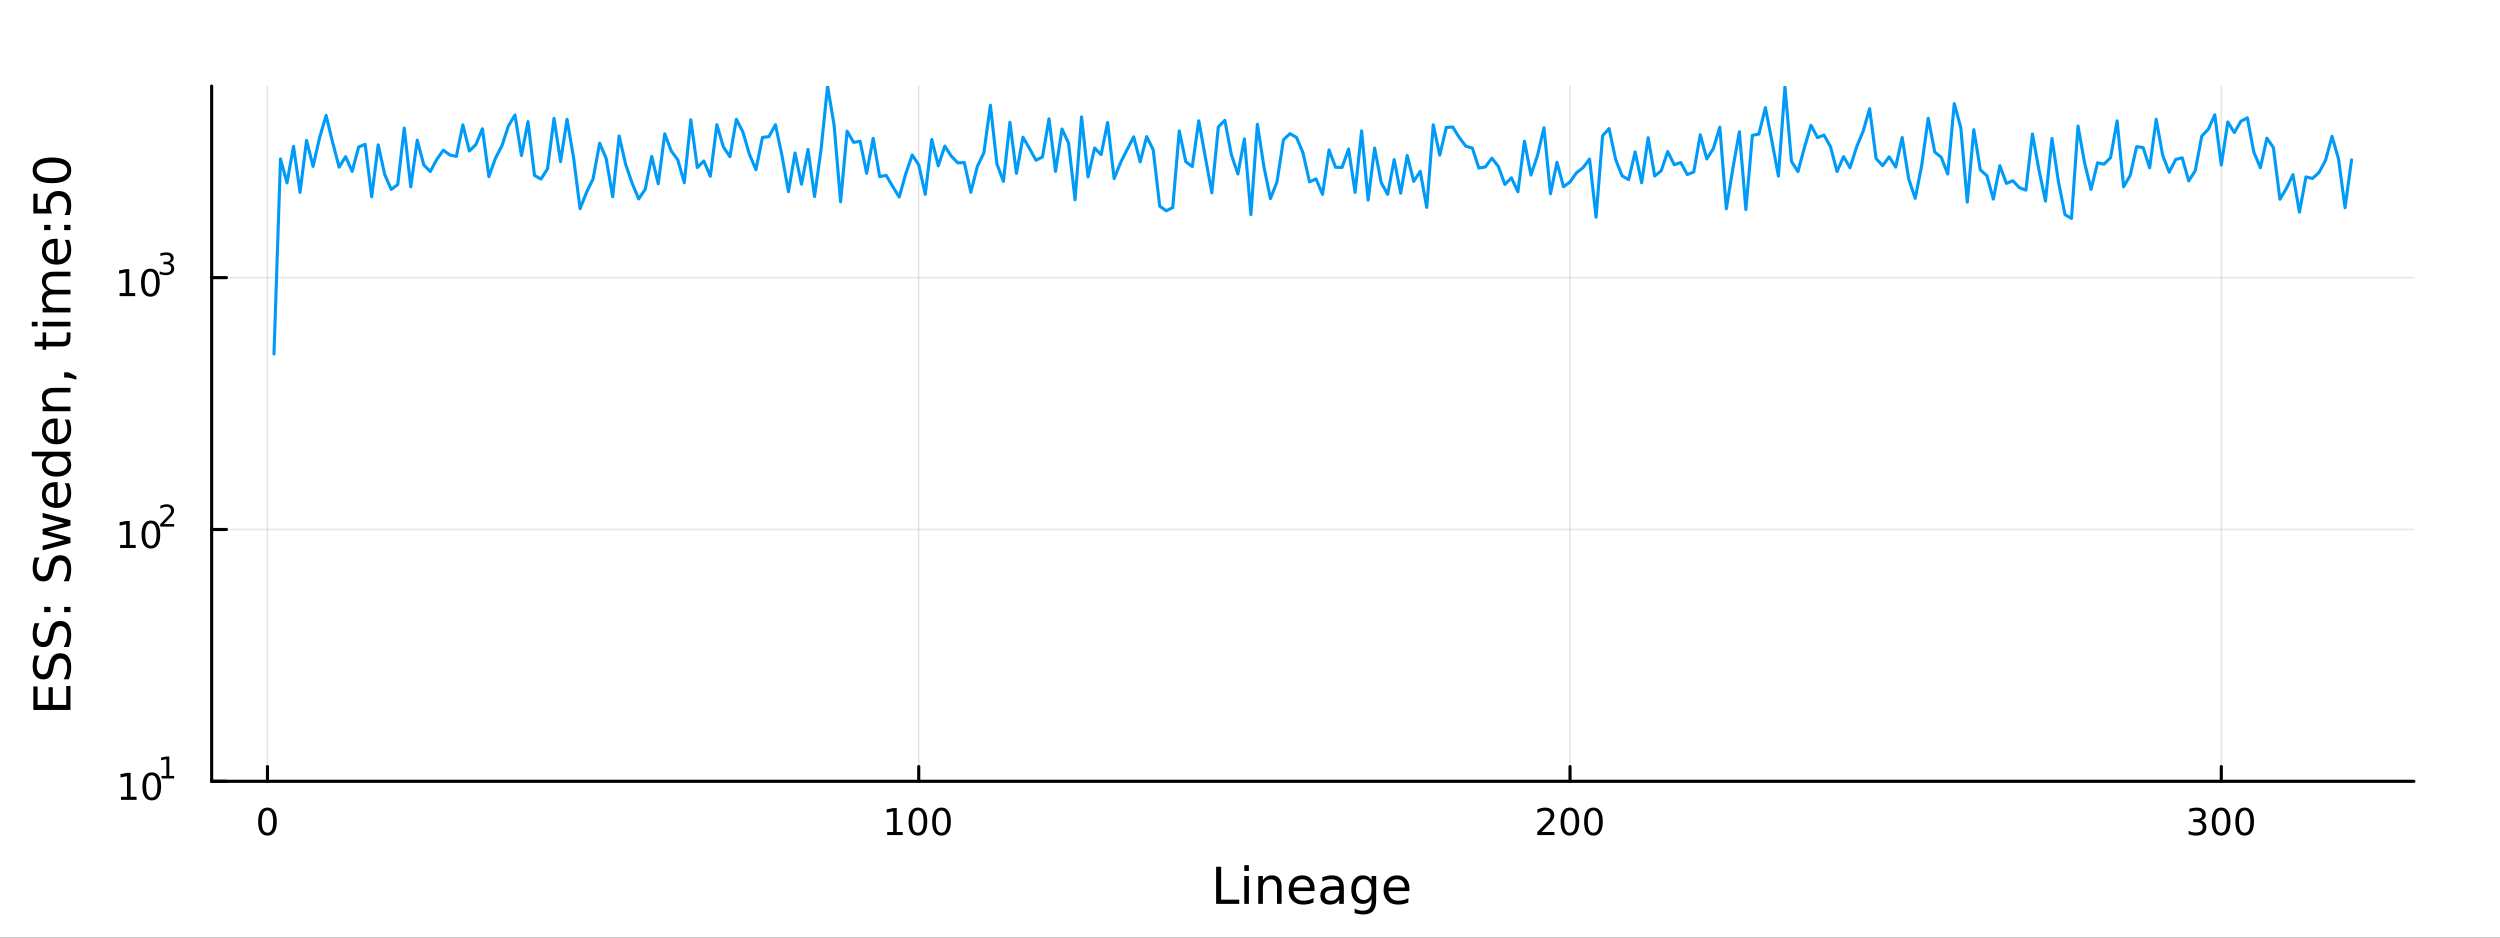 <?xml version="1.0" encoding="utf-8"?>
<svg xmlns="http://www.w3.org/2000/svg" xmlns:xlink="http://www.w3.org/1999/xlink" width="800" height="300" viewBox="0 0 3200 1200">
<rect x="0" y="0" width="3200" height="1200" fill="#333333" stroke="none"/>
<defs>
  <clipPath id="clip540">
    <rect x="0" y="0" width="3200" height="1200"/>
  </clipPath>
</defs>
<path clip-path="url(#clip540)" d="
M0 1200 L3200 1200 L3200 0 L0 0  Z
  " fill="#ffffff" fill-rule="evenodd" fill-opacity="1"/>
<defs>
  <clipPath id="clip541">
    <rect x="640" y="0" width="2241" height="1200"/>
  </clipPath>
</defs>
<path clip-path="url(#clip540)" d="
M270.918 1000.1 L3089.76 1000.1 L3089.76 110.236 L270.918 110.236  Z
  " fill="#ffffff" fill-rule="evenodd" fill-opacity="1"/>
<defs>
  <clipPath id="clip542">
    <rect x="270" y="110" width="2820" height="891"/>
  </clipPath>
</defs>
<polyline clip-path="url(#clip542)" style="stroke:#000000; stroke-linecap:round; stroke-linejoin:round; stroke-width:2; stroke-opacity:0.1; fill:none" points="
  342.36,1000.1 342.36,110.236 
  "/>
<polyline clip-path="url(#clip542)" style="stroke:#000000; stroke-linecap:round; stroke-linejoin:round; stroke-width:2; stroke-opacity:0.1; fill:none" points="
  1175.99,1000.1 1175.99,110.236 
  "/>
<polyline clip-path="url(#clip542)" style="stroke:#000000; stroke-linecap:round; stroke-linejoin:round; stroke-width:2; stroke-opacity:0.1; fill:none" points="
  2009.63,1000.1 2009.63,110.236 
  "/>
<polyline clip-path="url(#clip542)" style="stroke:#000000; stroke-linecap:round; stroke-linejoin:round; stroke-width:2; stroke-opacity:0.1; fill:none" points="
  2843.26,1000.1 2843.26,110.236 
  "/>
<polyline clip-path="url(#clip540)" style="stroke:#000000; stroke-linecap:round; stroke-linejoin:round; stroke-width:4; stroke-opacity:1; fill:none" points="
  270.918,1000.1 3089.76,1000.1 
  "/>
<polyline clip-path="url(#clip540)" style="stroke:#000000; stroke-linecap:round; stroke-linejoin:round; stroke-width:4; stroke-opacity:1; fill:none" points="
  342.36,1000.1 342.36,981.2 
  "/>
<polyline clip-path="url(#clip540)" style="stroke:#000000; stroke-linecap:round; stroke-linejoin:round; stroke-width:4; stroke-opacity:1; fill:none" points="
  1175.99,1000.1 1175.99,981.2 
  "/>
<polyline clip-path="url(#clip540)" style="stroke:#000000; stroke-linecap:round; stroke-linejoin:round; stroke-width:4; stroke-opacity:1; fill:none" points="
  2009.63,1000.1 2009.63,981.2 
  "/>
<polyline clip-path="url(#clip540)" style="stroke:#000000; stroke-linecap:round; stroke-linejoin:round; stroke-width:4; stroke-opacity:1; fill:none" points="
  2843.26,1000.1 2843.26,981.2 
  "/>
<path clip-path="url(#clip540)" d="M342.36 1037.42 Q338.749 1037.42 336.92 1040.98 Q335.115 1044.52 335.115 1051.65 Q335.115 1058.76 336.92 1062.32 Q338.749 1065.87 342.36 1065.87 Q345.994 1065.87 347.8 1062.32 Q349.628 1058.76 349.628 1051.65 Q349.628 1044.52 347.8 1040.98 Q345.994 1037.42 342.36 1037.42 M342.36 1033.71 Q348.17 1033.71 351.226 1038.32 Q354.304 1042.9 354.304 1051.65 Q354.304 1060.38 351.226 1064.99 Q348.17 1069.57 342.36 1069.57 Q336.55 1069.57 333.471 1064.99 Q330.416 1060.38 330.416 1051.65 Q330.416 1042.9 333.471 1038.32 Q336.55 1033.71 342.36 1033.71 Z" fill="#000000" fill-rule="evenodd" fill-opacity="1" /><path clip-path="url(#clip540)" d="M1135.6 1064.96 L1143.24 1064.96 L1143.24 1038.6 L1134.93 1040.26 L1134.93 1036 L1143.19 1034.34 L1147.87 1034.34 L1147.87 1064.96 L1155.51 1064.96 L1155.51 1068.9 L1135.6 1068.9 L1135.6 1064.96 Z" fill="#000000" fill-rule="evenodd" fill-opacity="1" /><path clip-path="url(#clip540)" d="M1174.95 1037.42 Q1171.34 1037.42 1169.51 1040.98 Q1167.71 1044.52 1167.71 1051.65 Q1167.71 1058.76 1169.51 1062.32 Q1171.34 1065.87 1174.95 1065.87 Q1178.59 1065.87 1180.39 1062.32 Q1182.22 1058.76 1182.22 1051.65 Q1182.22 1044.52 1180.39 1040.98 Q1178.59 1037.42 1174.95 1037.42 M1174.95 1033.71 Q1180.76 1033.71 1183.82 1038.32 Q1186.9 1042.9 1186.9 1051.65 Q1186.9 1060.38 1183.82 1064.99 Q1180.76 1069.57 1174.95 1069.57 Q1169.14 1069.57 1166.06 1064.99 Q1163.01 1060.38 1163.01 1051.65 Q1163.01 1042.9 1166.06 1038.32 Q1169.14 1033.71 1174.95 1033.71 Z" fill="#000000" fill-rule="evenodd" fill-opacity="1" /><path clip-path="url(#clip540)" d="M1205.11 1037.42 Q1201.5 1037.42 1199.67 1040.98 Q1197.87 1044.52 1197.87 1051.65 Q1197.87 1058.76 1199.67 1062.32 Q1201.5 1065.87 1205.11 1065.87 Q1208.75 1065.87 1210.55 1062.32 Q1212.38 1058.76 1212.38 1051.65 Q1212.38 1044.52 1210.55 1040.98 Q1208.75 1037.42 1205.11 1037.42 M1205.11 1033.71 Q1210.92 1033.71 1213.98 1038.32 Q1217.06 1042.9 1217.06 1051.65 Q1217.06 1060.38 1213.98 1064.99 Q1210.92 1069.57 1205.11 1069.57 Q1199.3 1069.57 1196.22 1064.99 Q1193.17 1060.38 1193.17 1051.65 Q1193.17 1042.9 1196.22 1038.32 Q1199.3 1033.71 1205.11 1033.71 Z" fill="#000000" fill-rule="evenodd" fill-opacity="1" /><path clip-path="url(#clip540)" d="M1973.32 1064.96 L1989.64 1064.96 L1989.64 1068.9 L1967.69 1068.9 L1967.69 1064.96 Q1970.36 1062.21 1974.94 1057.58 Q1979.54 1052.93 1980.73 1051.58 Q1982.97 1049.06 1983.85 1047.32 Q1984.75 1045.56 1984.75 1043.87 Q1984.75 1041.12 1982.81 1039.38 Q1980.89 1037.65 1977.79 1037.65 Q1975.59 1037.65 1973.13 1038.41 Q1970.7 1039.18 1967.92 1040.73 L1967.92 1036 Q1970.75 1034.87 1973.2 1034.29 Q1975.66 1033.71 1977.69 1033.71 Q1983.06 1033.71 1986.26 1036.4 Q1989.45 1039.08 1989.45 1043.57 Q1989.45 1045.7 1988.64 1047.62 Q1987.85 1049.52 1985.75 1052.12 Q1985.17 1052.79 1982.07 1056 Q1978.97 1059.2 1973.32 1064.96 Z" fill="#000000" fill-rule="evenodd" fill-opacity="1" /><path clip-path="url(#clip540)" d="M2009.45 1037.42 Q2005.84 1037.42 2004.01 1040.98 Q2002.21 1044.52 2002.21 1051.65 Q2002.21 1058.76 2004.01 1062.32 Q2005.84 1065.87 2009.45 1065.87 Q2013.09 1065.87 2014.89 1062.32 Q2016.72 1058.76 2016.72 1051.65 Q2016.72 1044.52 2014.89 1040.98 Q2013.09 1037.42 2009.45 1037.42 M2009.45 1033.71 Q2015.26 1033.71 2018.32 1038.32 Q2021.4 1042.9 2021.4 1051.65 Q2021.4 1060.38 2018.32 1064.99 Q2015.26 1069.57 2009.45 1069.57 Q2003.64 1069.57 2000.56 1064.99 Q1997.51 1060.38 1997.51 1051.65 Q1997.51 1042.9 2000.56 1038.32 Q2003.64 1033.71 2009.45 1033.71 Z" fill="#000000" fill-rule="evenodd" fill-opacity="1" /><path clip-path="url(#clip540)" d="M2039.61 1037.42 Q2036 1037.42 2034.17 1040.98 Q2032.37 1044.52 2032.37 1051.65 Q2032.37 1058.76 2034.17 1062.32 Q2036 1065.87 2039.61 1065.87 Q2043.25 1065.87 2045.05 1062.32 Q2046.88 1058.76 2046.88 1051.65 Q2046.88 1044.52 2045.05 1040.98 Q2043.25 1037.42 2039.61 1037.42 M2039.61 1033.71 Q2045.42 1033.71 2048.48 1038.32 Q2051.56 1042.9 2051.56 1051.65 Q2051.56 1060.38 2048.48 1064.99 Q2045.42 1069.57 2039.61 1069.57 Q2033.8 1069.57 2030.73 1064.99 Q2027.67 1060.38 2027.67 1051.65 Q2027.67 1042.9 2030.73 1038.32 Q2033.8 1033.71 2039.61 1033.71 Z" fill="#000000" fill-rule="evenodd" fill-opacity="1" /><path clip-path="url(#clip540)" d="M2817.02 1050.26 Q2820.38 1050.98 2822.25 1053.25 Q2824.15 1055.52 2824.15 1058.85 Q2824.15 1063.97 2820.63 1066.77 Q2817.11 1069.57 2810.63 1069.57 Q2808.46 1069.57 2806.14 1069.13 Q2803.85 1068.71 2801.4 1067.86 L2801.4 1063.34 Q2803.34 1064.48 2805.65 1065.06 Q2807.97 1065.63 2810.49 1065.63 Q2814.89 1065.63 2817.18 1063.9 Q2819.5 1062.16 2819.5 1058.85 Q2819.5 1055.8 2817.34 1054.08 Q2815.21 1052.35 2811.4 1052.35 L2807.37 1052.35 L2807.37 1048.5 L2811.58 1048.5 Q2815.03 1048.5 2816.86 1047.14 Q2818.69 1045.75 2818.69 1043.16 Q2818.69 1040.5 2816.79 1039.08 Q2814.91 1037.65 2811.4 1037.65 Q2809.47 1037.65 2807.27 1038.06 Q2805.08 1038.48 2802.44 1039.36 L2802.44 1035.19 Q2805.1 1034.45 2807.41 1034.08 Q2809.75 1033.71 2811.81 1033.71 Q2817.14 1033.71 2820.24 1036.14 Q2823.34 1038.55 2823.34 1042.67 Q2823.34 1045.54 2821.7 1047.53 Q2820.05 1049.5 2817.02 1050.26 Z" fill="#000000" fill-rule="evenodd" fill-opacity="1" /><path clip-path="url(#clip540)" d="M2843.02 1037.42 Q2839.4 1037.42 2837.58 1040.98 Q2835.77 1044.52 2835.77 1051.65 Q2835.77 1058.76 2837.58 1062.32 Q2839.4 1065.87 2843.02 1065.87 Q2846.65 1065.87 2848.46 1062.32 Q2850.28 1058.76 2850.28 1051.65 Q2850.28 1044.52 2848.46 1040.98 Q2846.65 1037.42 2843.02 1037.42 M2843.02 1033.71 Q2848.83 1033.71 2851.88 1038.32 Q2854.96 1042.9 2854.96 1051.65 Q2854.96 1060.38 2851.88 1064.99 Q2848.83 1069.57 2843.02 1069.57 Q2837.21 1069.57 2834.13 1064.99 Q2831.07 1060.38 2831.07 1051.65 Q2831.07 1042.9 2834.13 1038.32 Q2837.21 1033.71 2843.02 1033.71 Z" fill="#000000" fill-rule="evenodd" fill-opacity="1" /><path clip-path="url(#clip540)" d="M2873.18 1037.42 Q2869.57 1037.42 2867.74 1040.98 Q2865.93 1044.52 2865.93 1051.65 Q2865.93 1058.76 2867.74 1062.32 Q2869.57 1065.87 2873.18 1065.87 Q2876.81 1065.87 2878.62 1062.32 Q2880.45 1058.76 2880.45 1051.65 Q2880.45 1044.52 2878.62 1040.98 Q2876.81 1037.42 2873.18 1037.42 M2873.18 1033.71 Q2878.99 1033.71 2882.04 1038.32 Q2885.12 1042.9 2885.12 1051.65 Q2885.12 1060.38 2882.04 1064.99 Q2878.99 1069.57 2873.18 1069.57 Q2867.37 1069.57 2864.29 1064.99 Q2861.23 1060.38 2861.23 1051.65 Q2861.23 1042.9 2864.29 1038.32 Q2867.37 1033.71 2873.18 1033.71 Z" fill="#000000" fill-rule="evenodd" fill-opacity="1" /><path clip-path="url(#clip540)" d="M1556.64 1109.44 L1563.07 1109.44 L1563.07 1151.55 L1586.21 1151.55 L1586.21 1156.96 L1556.64 1156.96 L1556.64 1109.44 Z" fill="#000000" fill-rule="evenodd" fill-opacity="1" /><path clip-path="url(#clip540)" d="M1592.7 1121.31 L1598.56 1121.31 L1598.56 1156.96 L1592.7 1156.96 L1592.7 1121.31 M1592.7 1107.44 L1598.56 1107.44 L1598.56 1114.85 L1592.7 1114.85 L1592.7 1107.44 Z" fill="#000000" fill-rule="evenodd" fill-opacity="1" /><path clip-path="url(#clip540)" d="M1640.44 1135.45 L1640.44 1156.96 L1634.59 1156.96 L1634.59 1135.64 Q1634.59 1130.58 1632.61 1128.06 Q1630.64 1125.55 1626.69 1125.55 Q1621.95 1125.55 1619.21 1128.57 Q1616.48 1131.59 1616.48 1136.81 L1616.48 1156.96 L1610.59 1156.96 L1610.59 1121.31 L1616.48 1121.31 L1616.48 1126.85 Q1618.58 1123.64 1621.41 1122.05 Q1624.27 1120.45 1628 1120.45 Q1634.14 1120.45 1637.29 1124.27 Q1640.44 1128.06 1640.44 1135.45 Z" fill="#000000" fill-rule="evenodd" fill-opacity="1" /><path clip-path="url(#clip540)" d="M1682.62 1137.67 L1682.62 1140.54 L1655.69 1140.54 Q1656.07 1146.59 1659.32 1149.77 Q1662.6 1152.92 1668.42 1152.92 Q1671.79 1152.92 1674.95 1152.09 Q1678.13 1151.26 1681.25 1149.61 L1681.25 1155.15 Q1678.1 1156.48 1674.79 1157.18 Q1671.48 1157.88 1668.07 1157.88 Q1659.54 1157.88 1654.54 1152.92 Q1649.58 1147.95 1649.58 1139.49 Q1649.58 1130.74 1654.29 1125.61 Q1659.03 1120.45 1667.05 1120.45 Q1674.25 1120.45 1678.42 1125.1 Q1682.62 1129.72 1682.62 1137.67 M1676.76 1135.95 Q1676.7 1131.15 1674.05 1128.28 Q1671.44 1125.42 1667.12 1125.42 Q1662.21 1125.42 1659.25 1128.19 Q1656.33 1130.96 1655.88 1135.99 L1676.76 1135.95 Z" fill="#000000" fill-rule="evenodd" fill-opacity="1" /><path clip-path="url(#clip540)" d="M1708.43 1139.04 Q1701.33 1139.04 1698.59 1140.67 Q1695.86 1142.29 1695.86 1146.2 Q1695.86 1149.32 1697.89 1151.17 Q1699.96 1152.98 1703.5 1152.98 Q1708.37 1152.98 1711.29 1149.55 Q1714.25 1146.08 1714.25 1140.35 L1714.25 1139.04 L1708.43 1139.04 M1720.11 1136.62 L1720.11 1156.96 L1714.25 1156.96 L1714.25 1151.55 Q1712.25 1154.8 1709.26 1156.36 Q1706.27 1157.88 1701.94 1157.88 Q1696.46 1157.88 1693.22 1154.83 Q1690 1151.74 1690 1146.59 Q1690 1140.57 1694.01 1137.51 Q1698.05 1134.46 1706.04 1134.46 L1714.25 1134.46 L1714.25 1133.89 Q1714.25 1129.84 1711.58 1127.65 Q1708.94 1125.42 1704.13 1125.42 Q1701.08 1125.42 1698.18 1126.15 Q1695.28 1126.88 1692.61 1128.35 L1692.61 1122.94 Q1695.83 1121.7 1698.85 1121.09 Q1701.87 1120.45 1704.74 1120.45 Q1712.47 1120.45 1716.29 1124.46 Q1720.11 1128.48 1720.11 1136.62 Z" fill="#000000" fill-rule="evenodd" fill-opacity="1" /><path clip-path="url(#clip540)" d="M1755.63 1138.72 Q1755.63 1132.36 1752.99 1128.86 Q1750.38 1125.36 1745.64 1125.36 Q1740.93 1125.36 1738.28 1128.86 Q1735.67 1132.36 1735.67 1138.72 Q1735.67 1145.06 1738.28 1148.56 Q1740.93 1152.06 1745.64 1152.06 Q1750.38 1152.06 1752.99 1148.56 Q1755.63 1145.06 1755.63 1138.72 M1761.49 1152.54 Q1761.49 1161.64 1757.45 1166.06 Q1753.4 1170.52 1745.06 1170.52 Q1741.98 1170.52 1739.24 1170.04 Q1736.5 1169.6 1733.92 1168.64 L1733.92 1162.95 Q1736.5 1164.35 1739.02 1165.01 Q1741.53 1165.68 1744.14 1165.68 Q1749.9 1165.68 1752.77 1162.66 Q1755.63 1159.67 1755.63 1153.59 L1755.63 1150.69 Q1753.82 1153.84 1750.98 1155.4 Q1748.15 1156.96 1744.2 1156.96 Q1737.65 1156.96 1733.64 1151.96 Q1729.63 1146.97 1729.63 1138.72 Q1729.63 1130.45 1733.64 1125.45 Q1737.65 1120.45 1744.2 1120.45 Q1748.15 1120.45 1750.98 1122.01 Q1753.82 1123.57 1755.63 1126.72 L1755.63 1121.31 L1761.49 1121.31 L1761.49 1152.54 Z" fill="#000000" fill-rule="evenodd" fill-opacity="1" /><path clip-path="url(#clip540)" d="M1804.04 1137.67 L1804.04 1140.54 L1777.12 1140.54 Q1777.5 1146.59 1780.74 1149.77 Q1784.02 1152.92 1789.85 1152.92 Q1793.22 1152.92 1796.37 1152.09 Q1799.55 1151.26 1802.67 1149.61 L1802.67 1155.15 Q1799.52 1156.48 1796.21 1157.18 Q1792.9 1157.88 1789.5 1157.88 Q1780.97 1157.88 1775.97 1152.92 Q1771 1147.95 1771 1139.49 Q1771 1130.74 1775.71 1125.61 Q1780.46 1120.45 1788.48 1120.45 Q1795.67 1120.45 1799.84 1125.1 Q1804.04 1129.72 1804.04 1137.67 M1798.19 1135.95 Q1798.12 1131.15 1795.48 1128.28 Q1792.87 1125.42 1788.54 1125.42 Q1783.64 1125.42 1780.68 1128.19 Q1777.75 1130.96 1777.31 1135.99 L1798.19 1135.95 Z" fill="#000000" fill-rule="evenodd" fill-opacity="1" /><polyline clip-path="url(#clip542)" style="stroke:#000000; stroke-linecap:round; stroke-linejoin:round; stroke-width:2; stroke-opacity:0.1; fill:none" points="
  270.918,1000.1 3089.76,1000.1 
  "/>
<polyline clip-path="url(#clip542)" style="stroke:#000000; stroke-linecap:round; stroke-linejoin:round; stroke-width:2; stroke-opacity:0.1; fill:none" points="
  270.918,677.727 3089.76,677.727 
  "/>
<polyline clip-path="url(#clip542)" style="stroke:#000000; stroke-linecap:round; stroke-linejoin:round; stroke-width:2; stroke-opacity:0.1; fill:none" points="
  270.918,355.355 3089.76,355.355 
  "/>
<polyline clip-path="url(#clip540)" style="stroke:#000000; stroke-linecap:round; stroke-linejoin:round; stroke-width:4; stroke-opacity:1; fill:none" points="
  270.918,1000.1 270.918,110.236 
  "/>
<polyline clip-path="url(#clip540)" style="stroke:#000000; stroke-linecap:round; stroke-linejoin:round; stroke-width:4; stroke-opacity:1; fill:none" points="
  270.918,1000.1 289.815,1000.1 
  "/>
<polyline clip-path="url(#clip540)" style="stroke:#000000; stroke-linecap:round; stroke-linejoin:round; stroke-width:4; stroke-opacity:1; fill:none" points="
  270.918,677.727 289.815,677.727 
  "/>
<polyline clip-path="url(#clip540)" style="stroke:#000000; stroke-linecap:round; stroke-linejoin:round; stroke-width:4; stroke-opacity:1; fill:none" points="
  270.918,355.355 289.815,355.355 
  "/>
<path clip-path="url(#clip540)" d="M154.902 1019.89 L162.54 1019.89 L162.54 993.525 L154.23 995.191 L154.23 990.932 L162.494 989.265 L167.17 989.265 L167.17 1019.89 L174.809 1019.89 L174.809 1023.83 L154.902 1023.83 L154.902 1019.89 Z" fill="#000000" fill-rule="evenodd" fill-opacity="1" /><path clip-path="url(#clip540)" d="M194.253 992.344 Q190.642 992.344 188.813 995.909 Q187.008 999.45 187.008 1006.58 Q187.008 1013.69 188.813 1017.25 Q190.642 1020.79 194.253 1020.79 Q197.887 1020.79 199.693 1017.25 Q201.522 1013.69 201.522 1006.58 Q201.522 999.45 199.693 995.909 Q197.887 992.344 194.253 992.344 M194.253 988.64 Q200.063 988.64 203.119 993.247 Q206.198 997.83 206.198 1006.58 Q206.198 1015.31 203.119 1019.91 Q200.063 1024.5 194.253 1024.5 Q188.443 1024.5 185.364 1019.91 Q182.309 1015.31 182.309 1006.58 Q182.309 997.83 185.364 993.247 Q188.443 988.64 194.253 988.64 Z" fill="#000000" fill-rule="evenodd" fill-opacity="1" /><path clip-path="url(#clip540)" d="M206.743 993.218 L212.95 993.218 L212.95 971.796 L206.198 973.15 L206.198 969.689 L212.912 968.335 L216.711 968.335 L216.711 993.218 L222.918 993.218 L222.918 996.415 L206.743 996.415 L206.743 993.218 Z" fill="#000000" fill-rule="evenodd" fill-opacity="1" /><path clip-path="url(#clip540)" d="M153.792 697.519 L161.431 697.519 L161.431 671.153 L153.121 672.82 L153.121 668.561 L161.384 666.894 L166.06 666.894 L166.06 697.519 L173.699 697.519 L173.699 701.454 L153.792 701.454 L153.792 697.519 Z" fill="#000000" fill-rule="evenodd" fill-opacity="1" /><path clip-path="url(#clip540)" d="M193.143 669.973 Q189.532 669.973 187.704 673.538 Q185.898 677.079 185.898 684.209 Q185.898 691.315 187.704 694.88 Q189.532 698.422 193.143 698.422 Q196.778 698.422 198.583 694.88 Q200.412 691.315 200.412 684.209 Q200.412 677.079 198.583 673.538 Q196.778 669.973 193.143 669.973 M193.143 666.269 Q198.954 666.269 202.009 670.876 Q205.088 675.459 205.088 684.209 Q205.088 692.936 202.009 697.542 Q198.954 702.125 193.143 702.125 Q187.333 702.125 184.255 697.542 Q181.199 692.936 181.199 684.209 Q181.199 675.459 184.255 670.876 Q187.333 666.269 193.143 666.269 Z" fill="#000000" fill-rule="evenodd" fill-opacity="1" /><path clip-path="url(#clip540)" d="M209.658 670.846 L222.918 670.846 L222.918 674.044 L205.088 674.044 L205.088 670.846 Q207.251 668.608 210.975 664.847 Q214.717 661.066 215.677 659.976 Q217.501 657.925 218.216 656.515 Q218.949 655.085 218.949 653.713 Q218.949 651.474 217.369 650.064 Q215.808 648.653 213.288 648.653 Q211.501 648.653 209.508 649.274 Q207.533 649.895 205.276 651.155 L205.276 647.318 Q207.57 646.396 209.564 645.926 Q211.558 645.456 213.213 645.456 Q217.576 645.456 220.172 647.638 Q222.767 649.819 222.767 653.468 Q222.767 655.198 222.109 656.759 Q221.469 658.302 219.758 660.408 Q219.288 660.954 216.767 663.568 Q214.247 666.163 209.658 670.846 Z" fill="#000000" fill-rule="evenodd" fill-opacity="1" /><path clip-path="url(#clip540)" d="M153.134 375.148 L160.772 375.148 L160.772 348.782 L152.462 350.449 L152.462 346.19 L160.726 344.523 L165.402 344.523 L165.402 375.148 L173.041 375.148 L173.041 379.083 L153.134 379.083 L153.134 375.148 Z" fill="#000000" fill-rule="evenodd" fill-opacity="1" /><path clip-path="url(#clip540)" d="M192.485 347.602 Q188.874 347.602 187.045 351.166 Q185.24 354.708 185.24 361.838 Q185.24 368.944 187.045 372.509 Q188.874 376.051 192.485 376.051 Q196.119 376.051 197.925 372.509 Q199.754 368.944 199.754 361.838 Q199.754 354.708 197.925 351.166 Q196.119 347.602 192.485 347.602 M192.485 343.898 Q198.295 343.898 201.351 348.504 Q204.43 353.088 204.43 361.838 Q204.43 370.564 201.351 375.171 Q198.295 379.754 192.485 379.754 Q186.675 379.754 183.596 375.171 Q180.541 370.564 180.541 361.838 Q180.541 353.088 183.596 348.504 Q186.675 343.898 192.485 343.898 Z" fill="#000000" fill-rule="evenodd" fill-opacity="1" /><path clip-path="url(#clip540)" d="M217.125 336.532 Q219.852 337.115 221.375 338.958 Q222.918 340.802 222.918 343.51 Q222.918 347.666 220.059 349.942 Q217.2 352.218 211.934 352.218 Q210.166 352.218 208.285 351.861 Q206.423 351.522 204.43 350.826 L204.43 347.159 Q206.009 348.08 207.89 348.55 Q209.771 349.021 211.821 349.021 Q215.395 349.021 217.256 347.61 Q219.137 346.199 219.137 343.51 Q219.137 341.027 217.388 339.636 Q215.658 338.225 212.555 338.225 L209.282 338.225 L209.282 335.103 L212.705 335.103 Q215.507 335.103 216.993 333.993 Q218.479 332.865 218.479 330.758 Q218.479 328.595 216.937 327.448 Q215.413 326.282 212.555 326.282 Q210.994 326.282 209.207 326.621 Q207.42 326.959 205.276 327.674 L205.276 324.288 Q207.439 323.687 209.32 323.386 Q211.219 323.085 212.893 323.085 Q217.219 323.085 219.739 325.06 Q222.259 327.016 222.259 330.363 Q222.259 332.695 220.924 334.313 Q219.589 335.912 217.125 336.532 Z" fill="#000000" fill-rule="evenodd" fill-opacity="1" /><path clip-path="url(#clip540)" d="M42.686 908.718 L42.686 878.672 L48.097 878.672 L48.097 902.289 L62.165 902.289 L62.165 879.659 L67.576 879.659 L67.576 902.289 L84.795 902.289 L84.795 878.099 L90.206 878.099 L90.206 908.718 L42.686 908.718 Z" fill="#000000" fill-rule="evenodd" fill-opacity="1" /><path clip-path="url(#clip540)" d="M44.246 839.046 L50.516 839.046 Q48.766 842.706 47.906 845.952 Q47.047 849.199 47.047 852.223 Q47.047 857.474 49.084 860.339 Q51.121 863.172 54.877 863.172 Q58.028 863.172 59.651 861.294 Q61.242 859.384 62.229 854.101 L63.025 850.217 Q64.393 843.024 67.863 839.619 Q71.3 836.181 77.093 836.181 Q84 836.181 87.564 840.828 Q91.129 845.443 91.129 854.387 Q91.129 857.761 90.365 861.58 Q89.602 865.368 88.106 869.442 L81.485 869.442 Q83.681 865.527 84.795 861.771 Q85.909 858.015 85.909 854.387 Q85.909 848.881 83.745 845.889 Q81.581 842.897 77.57 842.897 Q74.069 842.897 72.096 845.061 Q70.123 847.194 69.136 852.095 L68.372 856.01 Q66.94 863.204 63.884 866.418 Q60.828 869.633 55.386 869.633 Q49.084 869.633 45.455 865.209 Q41.827 860.753 41.827 852.955 Q41.827 849.613 42.432 846.143 Q43.036 842.674 44.246 839.046 Z" fill="#000000" fill-rule="evenodd" fill-opacity="1" /><path clip-path="url(#clip540)" d="M44.246 797.669 L50.516 797.669 Q48.766 801.329 47.906 804.575 Q47.047 807.822 47.047 810.846 Q47.047 816.097 49.084 818.962 Q51.121 821.795 54.877 821.795 Q58.028 821.795 59.651 819.917 Q61.242 818.007 62.229 812.723 L63.025 808.84 Q64.393 801.647 67.863 798.241 Q71.3 794.804 77.093 794.804 Q84 794.804 87.564 799.451 Q91.129 804.066 91.129 813.01 Q91.129 816.384 90.365 820.203 Q89.602 823.991 88.106 828.065 L81.485 828.065 Q83.681 824.15 84.795 820.394 Q85.909 816.638 85.909 813.01 Q85.909 807.504 83.745 804.512 Q81.581 801.52 77.57 801.52 Q74.069 801.52 72.096 803.684 Q70.123 805.817 69.136 810.718 L68.372 814.633 Q66.94 821.826 63.884 825.041 Q60.828 828.256 55.386 828.256 Q49.084 828.256 45.455 823.832 Q41.827 819.376 41.827 811.578 Q41.827 808.236 42.432 804.766 Q43.036 801.297 44.246 797.669 Z" fill="#000000" fill-rule="evenodd" fill-opacity="1" /><path clip-path="url(#clip540)" d="M82.122 783.537 L82.122 776.821 L90.206 776.821 L90.206 783.537 L82.122 783.537 M56.5 783.537 L56.5 776.821 L64.584 776.821 L64.584 783.537 L56.5 783.537 Z" fill="#000000" fill-rule="evenodd" fill-opacity="1" /><path clip-path="url(#clip540)" d="M44.246 713.609 L50.516 713.609 Q48.766 717.27 47.906 720.516 Q47.047 723.763 47.047 726.786 Q47.047 732.038 49.084 734.903 Q51.121 737.735 54.877 737.735 Q58.028 737.735 59.651 735.858 Q61.242 733.948 62.229 728.664 L63.025 724.781 Q64.393 717.588 67.863 714.182 Q71.3 710.745 77.093 710.745 Q84 710.745 87.564 715.392 Q91.129 720.007 91.129 728.951 Q91.129 732.325 90.365 736.144 Q89.602 739.932 88.106 744.006 L81.485 744.006 Q83.681 740.091 84.795 736.335 Q85.909 732.579 85.909 728.951 Q85.909 723.444 83.745 720.453 Q81.581 717.461 77.57 717.461 Q74.069 717.461 72.096 719.625 Q70.123 721.758 69.136 726.659 L68.372 730.574 Q66.94 737.767 63.884 740.982 Q60.828 744.197 55.386 744.197 Q49.084 744.197 45.455 739.772 Q41.827 735.316 41.827 727.518 Q41.827 724.176 42.432 720.707 Q43.036 717.238 44.246 713.609 Z" fill="#000000" fill-rule="evenodd" fill-opacity="1" /><path clip-path="url(#clip540)" d="M54.558 704.379 L54.558 698.523 L82.376 691.202 L54.558 683.913 L54.558 677.007 L82.376 669.686 L54.558 662.397 L54.558 656.541 L90.206 665.867 L90.206 672.773 L60.988 680.444 L90.206 688.147 L90.206 695.053 L54.558 704.379 Z" fill="#000000" fill-rule="evenodd" fill-opacity="1" /><path clip-path="url(#clip540)" d="M70.918 617.169 L73.783 617.169 L73.783 644.096 Q79.83 643.714 83.013 640.467 Q86.164 637.189 86.164 631.364 Q86.164 627.991 85.337 624.84 Q84.509 621.657 82.854 618.538 L88.392 618.538 Q89.729 621.689 90.429 624.999 Q91.129 628.309 91.129 631.715 Q91.129 640.245 86.164 645.242 Q81.199 650.207 72.732 650.207 Q63.98 650.207 58.855 645.496 Q53.699 640.754 53.699 632.733 Q53.699 625.54 58.346 621.37 Q62.961 617.169 70.918 617.169 M69.2 623.025 Q64.393 623.089 61.529 625.731 Q58.664 628.341 58.664 632.669 Q58.664 637.571 61.433 640.531 Q64.202 643.459 69.231 643.905 L69.2 623.025 Z" fill="#000000" fill-rule="evenodd" fill-opacity="1" /><path clip-path="url(#clip540)" d="M59.969 584.099 L40.681 584.099 L40.681 578.243 L90.206 578.243 L90.206 584.099 L84.859 584.099 Q88.042 585.945 89.602 588.778 Q91.129 591.579 91.129 595.526 Q91.129 601.987 85.973 606.061 Q80.817 610.103 72.414 610.103 Q64.011 610.103 58.855 606.061 Q53.699 601.987 53.699 595.526 Q53.699 591.579 55.259 588.778 Q56.786 585.945 59.969 584.099 M72.414 604.056 Q78.875 604.056 82.567 601.414 Q86.228 598.74 86.228 594.093 Q86.228 589.446 82.567 586.773 Q78.875 584.099 72.414 584.099 Q65.953 584.099 62.293 586.773 Q58.601 589.446 58.601 594.093 Q58.601 598.74 62.293 601.414 Q65.953 604.056 72.414 604.056 Z" fill="#000000" fill-rule="evenodd" fill-opacity="1" /><path clip-path="url(#clip540)" d="M70.918 535.688 L73.783 535.688 L73.783 562.615 Q79.83 562.233 83.013 558.986 Q86.164 555.708 86.164 549.883 Q86.164 546.51 85.337 543.359 Q84.509 540.176 82.854 537.057 L88.392 537.057 Q89.729 540.208 90.429 543.518 Q91.129 546.828 91.129 550.234 Q91.129 558.764 86.164 563.761 Q81.199 568.726 72.732 568.726 Q63.98 568.726 58.855 564.015 Q53.699 559.273 53.699 551.252 Q53.699 544.059 58.346 539.889 Q62.961 535.688 70.918 535.688 M69.2 541.544 Q64.393 541.608 61.529 544.25 Q58.664 546.86 58.664 551.188 Q58.664 556.09 61.433 559.05 Q64.202 561.978 69.231 562.424 L69.2 541.544 Z" fill="#000000" fill-rule="evenodd" fill-opacity="1" /><path clip-path="url(#clip540)" d="M68.69 496.443 L90.206 496.443 L90.206 502.3 L68.881 502.3 Q63.82 502.3 61.306 504.273 Q58.791 506.247 58.791 510.193 Q58.791 514.936 61.815 517.673 Q64.839 520.41 70.059 520.41 L90.206 520.41 L90.206 526.298 L54.558 526.298 L54.558 520.41 L60.096 520.41 Q56.882 518.31 55.29 515.477 Q53.699 512.612 53.699 508.888 Q53.699 502.745 57.518 499.594 Q61.306 496.443 68.69 496.443 Z" fill="#000000" fill-rule="evenodd" fill-opacity="1" /><path clip-path="url(#clip540)" d="M82.122 483.266 L82.122 476.55 L87.596 476.55 L97.781 481.77 L97.781 485.876 L87.596 483.266 L82.122 483.266 Z" fill="#000000" fill-rule="evenodd" fill-opacity="1" /><path clip-path="url(#clip540)" d="M44.437 437.529 L54.558 437.529 L54.558 425.466 L59.11 425.466 L59.11 437.529 L78.462 437.529 Q82.822 437.529 84.063 436.351 Q85.305 435.142 85.305 431.481 L85.305 425.466 L90.206 425.466 L90.206 431.481 Q90.206 438.261 87.692 440.839 Q85.145 443.417 78.462 443.417 L59.11 443.417 L59.11 447.714 L54.558 447.714 L54.558 443.417 L44.437 443.417 L44.437 437.529 Z" fill="#000000" fill-rule="evenodd" fill-opacity="1" /><path clip-path="url(#clip540)" d="M54.558 417.763 L54.558 411.907 L90.206 411.907 L90.206 417.763 L54.558 417.763 M40.681 417.763 L40.681 411.907 L48.097 411.907 L48.097 417.763 L40.681 417.763 Z" fill="#000000" fill-rule="evenodd" fill-opacity="1" /><path clip-path="url(#clip540)" d="M61.401 371.898 Q57.455 369.702 55.577 366.647 Q53.699 363.591 53.699 359.453 Q53.699 353.883 57.614 350.86 Q61.497 347.836 68.69 347.836 L90.206 347.836 L90.206 353.724 L68.881 353.724 Q63.757 353.724 61.274 355.538 Q58.791 357.353 58.791 361.077 Q58.791 365.628 61.815 368.27 Q64.839 370.912 70.059 370.912 L90.206 370.912 L90.206 376.8 L68.881 376.8 Q63.725 376.8 61.274 378.614 Q58.791 380.428 58.791 384.216 Q58.791 388.704 61.847 391.346 Q64.871 393.987 70.059 393.987 L90.206 393.987 L90.206 399.876 L54.558 399.876 L54.558 393.987 L60.096 393.987 Q56.818 391.982 55.259 389.181 Q53.699 386.38 53.699 382.529 Q53.699 378.646 55.672 375.94 Q57.646 373.203 61.401 371.898 Z" fill="#000000" fill-rule="evenodd" fill-opacity="1" /><path clip-path="url(#clip540)" d="M70.918 305.663 L73.783 305.663 L73.783 332.59 Q79.83 332.208 83.013 328.962 Q86.164 325.683 86.164 319.859 Q86.164 316.485 85.337 313.334 Q84.509 310.151 82.854 307.032 L88.392 307.032 Q89.729 310.183 90.429 313.493 Q91.129 316.803 91.129 320.209 Q91.129 328.739 86.164 333.736 Q81.199 338.701 72.732 338.701 Q63.98 338.701 58.855 333.99 Q53.699 329.248 53.699 321.227 Q53.699 314.034 58.346 309.864 Q62.961 305.663 70.918 305.663 M69.2 311.52 Q64.393 311.583 61.529 314.225 Q58.664 316.835 58.664 321.164 Q58.664 326.065 61.433 329.025 Q64.202 331.953 69.231 332.399 L69.2 311.52 Z" fill="#000000" fill-rule="evenodd" fill-opacity="1" /><path clip-path="url(#clip540)" d="M82.122 294.555 L82.122 287.839 L90.206 287.839 L90.206 294.555 L82.122 294.555 M56.5 294.555 L56.5 287.839 L64.584 287.839 L64.584 294.555 L56.5 294.555 Z" fill="#000000" fill-rule="evenodd" fill-opacity="1" /><path clip-path="url(#clip540)" d="M42.686 273.198 L42.686 247.958 L48.097 247.958 L48.097 267.31 L59.746 267.31 Q59.269 265.909 59.046 264.509 Q58.791 263.108 58.791 261.708 Q58.791 253.751 63.152 249.104 Q67.513 244.457 74.96 244.457 Q82.631 244.457 86.896 249.231 Q91.129 254.005 91.129 262.695 Q91.129 265.686 90.62 268.806 Q90.111 271.893 89.092 275.203 L82.631 275.203 Q84.191 272.339 84.955 269.283 Q85.719 266.228 85.719 262.822 Q85.719 257.316 82.822 254.101 Q79.926 250.886 74.96 250.886 Q69.995 250.886 67.099 254.101 Q64.202 257.316 64.202 262.822 Q64.202 265.4 64.775 267.978 Q65.348 270.524 66.558 273.198 L42.686 273.198 Z" fill="#000000" fill-rule="evenodd" fill-opacity="1" /><path clip-path="url(#clip540)" d="M46.919 218.039 Q46.919 223.004 51.821 225.519 Q56.691 228.001 66.494 228.001 Q76.265 228.001 81.167 225.519 Q86.037 223.004 86.037 218.039 Q86.037 213.042 81.167 210.559 Q76.265 208.045 66.494 208.045 Q56.691 208.045 51.821 210.559 Q46.919 213.042 46.919 218.039 M41.827 218.039 Q41.827 210.05 48.161 205.849 Q54.463 201.616 66.494 201.616 Q78.493 201.616 84.827 205.849 Q91.129 210.05 91.129 218.039 Q91.129 226.028 84.827 230.261 Q78.493 234.463 66.494 234.463 Q54.463 234.463 48.161 230.261 Q41.827 226.028 41.827 218.039 Z" fill="#000000" fill-rule="evenodd" fill-opacity="1" /><polyline clip-path="url(#clip542)" style="stroke:#009af9; stroke-linecap:round; stroke-linejoin:round; stroke-width:4; stroke-opacity:1; fill:none" points="
  350.696,453.06 359.033,203.511 367.369,234.079 375.705,187.309 384.042,246.248 392.378,179.697 400.714,212.983 409.051,176.277 417.387,147.752 425.723,182.056 
  434.06,213.988 442.396,200.521 450.732,219.471 459.069,188.195 467.405,184.688 475.741,251.818 484.078,185.408 492.414,223.269 500.75,242.422 509.087,236.308 
  517.423,164.002 525.759,239.099 534.096,179.41 542.432,211.058 550.768,219.553 559.105,204.031 567.441,192.247 575.777,198.348 584.113,200.227 592.45,159.781 
  600.786,193.297 609.122,185.053 617.459,164.83 625.795,226.137 634.131,202.619 642.468,186.578 650.804,161.065 659.14,147.203 667.477,199.028 675.813,155.716 
  684.149,224.56 692.486,229.236 700.822,215.994 709.158,151.537 717.495,206.832 725.831,152.758 734.167,201.836 742.504,267.131 750.84,246.063 759.176,228.745 
  767.513,183.249 775.849,202.606 784.185,251.737 792.522,174.085 800.858,210.607 809.194,234.694 817.531,254.6 825.867,242.25 834.203,200.239 842.54,235.168 
  850.876,171.273 859.212,193.236 867.549,204.587 875.885,233.86 884.221,153.335 892.558,214.474 900.894,206.029 909.23,225.623 917.567,159.612 925.903,188.032 
  934.239,200.51 942.576,152.666 950.912,169.009 959.248,197.48 967.585,217.213 975.921,175.958 984.257,174.818 992.594,159.644 1000.93,199.255 1009.27,245.36 
  1017.6,195.845 1025.94,235.737 1034.28,191.285 1042.61,251.637 1050.95,191.226 1059.28,110.236 1067.62,159.913 1075.96,258.314 1084.29,167.879 1092.63,182.217 
  1100.97,180.884 1109.3,221.901 1117.64,177.081 1125.97,226.024 1134.31,224.46 1142.65,238.692 1150.98,252.233 1159.32,222.635 1167.66,198.385 1175.99,211.014 
  1184.33,248.751 1192.67,178.55 1201,212.251 1209.34,187.003 1217.67,199.844 1226.01,208.553 1234.35,208.071 1242.68,246.12 1251.02,213.042 1259.36,195.532 
  1267.69,134.629 1276.03,209.77 1284.37,232.21 1292.7,156.627 1301.04,221.912 1309.37,175.672 1317.71,189.98 1326.05,205.154 1334.38,200.892 1342.72,152.069 
  1351.06,219.34 1359.39,165.153 1367.73,183.126 1376.06,255.641 1384.4,149.703 1392.74,226.419 1401.07,189.404 1409.41,197.964 1417.75,156.834 1426.08,228.571 
  1434.42,207.926 1442.76,191.37 1451.09,175.155 1459.43,207.237 1467.76,174.826 1476.1,191.767 1484.44,263.902 1492.77,269.797 1501.11,265.694 1509.45,167.556 
  1517.78,206.933 1526.12,213.204 1534.45,154.676 1542.79,201.035 1551.13,246.803 1559.46,162.443 1567.8,154.045 1576.14,197.943 1584.47,222.738 1592.81,177.881 
  1601.15,274.625 1609.48,159.076 1617.82,213.45 1626.15,254.2 1634.49,232.933 1642.83,178.844 1651.16,171.09 1659.5,175.861 1667.84,195.695 1676.17,232.817 
  1684.51,229.043 1692.85,248.741 1701.18,191.863 1709.52,214.131 1717.85,214.33 1726.19,190.784 1734.53,246.221 1742.86,167.49 1751.2,256.025 1759.54,189.533 
  1767.87,233.57 1776.21,248.758 1784.54,204.355 1792.88,247.28 1801.22,199.001 1809.55,232.163 1817.89,219.345 1826.23,265.498 1834.56,159.745 1842.9,198.558 
  1851.24,163.128 1859.57,162.6 1867.91,176.125 1876.24,187.153 1884.58,189.492 1892.92,215.154 1901.25,213.653 1909.59,202.411 1917.93,213.168 1926.26,236.121 
  1934.6,227.63 1942.94,245.437 1951.27,180.741 1959.61,224.048 1967.94,199.219 1976.28,163.487 1984.62,248.013 1992.95,207.813 2001.29,239.027 2009.63,232.859 
  2017.96,221.023 2026.3,214.63 2034.63,203.631 2042.97,278.014 2051.31,173.761 2059.64,164.595 2067.98,203.998 2076.32,225.098 2084.65,229.966 2092.99,194.411 
  2101.33,233.997 2109.66,176.322 2118,225.288 2126.33,218.657 2134.67,194.006 2143.01,210.873 2151.34,208.005 2159.68,223.42 2168.02,220.144 2176.35,172.484 
  2184.69,203.428 2193.02,190.268 2201.36,162.771 2209.7,267.179 2218.03,215.769 2226.37,168.62 2234.71,268.26 2243.04,173.267 2251.38,171.607 2259.72,137.749 
  2268.05,180.754 2276.39,225.36 2284.72,111.141 2293.06,206.586 2301.4,219.629 2309.73,188.656 2318.07,160.363 2326.41,176.125 2334.74,172.927 2343.08,187.916 
  2351.42,219.597 2359.75,200.5 2368.09,214.667 2376.42,188.146 2384.76,168.109 2393.1,139.171 2401.43,203.004 2409.77,212.023 2418.11,200.746 2426.44,213.863 
  2434.78,175.986 2443.11,228.863 2451.45,253.889 2459.79,211.643 2468.12,151.382 2476.46,194.625 2484.8,201.427 2493.13,222.727 2501.47,132.619 2509.81,163.37 
  2518.14,258.77 2526.48,166.008 2534.81,217.477 2543.15,224.806 2551.49,254.834 2559.82,212.08 2568.16,234.731 2576.5,231.403 2584.83,240.276 2593.17,243.391 
  2601.51,171.498 2609.84,217.341 2618.18,257.365 2626.51,177.252 2634.85,232.768 2643.19,274.74 2651.52,279.582 2659.86,161.296 2668.2,208.145 2676.53,242.367 
  2684.87,208.378 2693.2,210.185 2701.54,201.682 2709.88,154.744 2718.21,239.083 2726.55,224.787 2734.89,187.724 2743.22,188.891 2751.56,214.764 2759.9,152.697 
  2768.23,198.793 2776.57,220.47 2784.9,204.092 2793.24,202.024 2801.58,231.596 2809.91,218.49 2818.25,174.162 2826.59,165.463 2834.92,146.884 2843.26,211.264 
  2851.59,156.103 2859.93,169.741 2868.27,155.276 2876.6,150.805 2884.94,194.883 2893.28,214.713 2901.61,176.856 2909.95,188.906 2918.29,255.002 2926.62,241.151 
  2934.96,223.607 2943.29,271.515 2951.63,226.456 2959.97,228.446 2968.3,220.836 2976.64,205.297 2984.98,174.511 2993.31,203.37 3001.65,265.885 3009.99,204.646 
  
  "/>
</svg>

